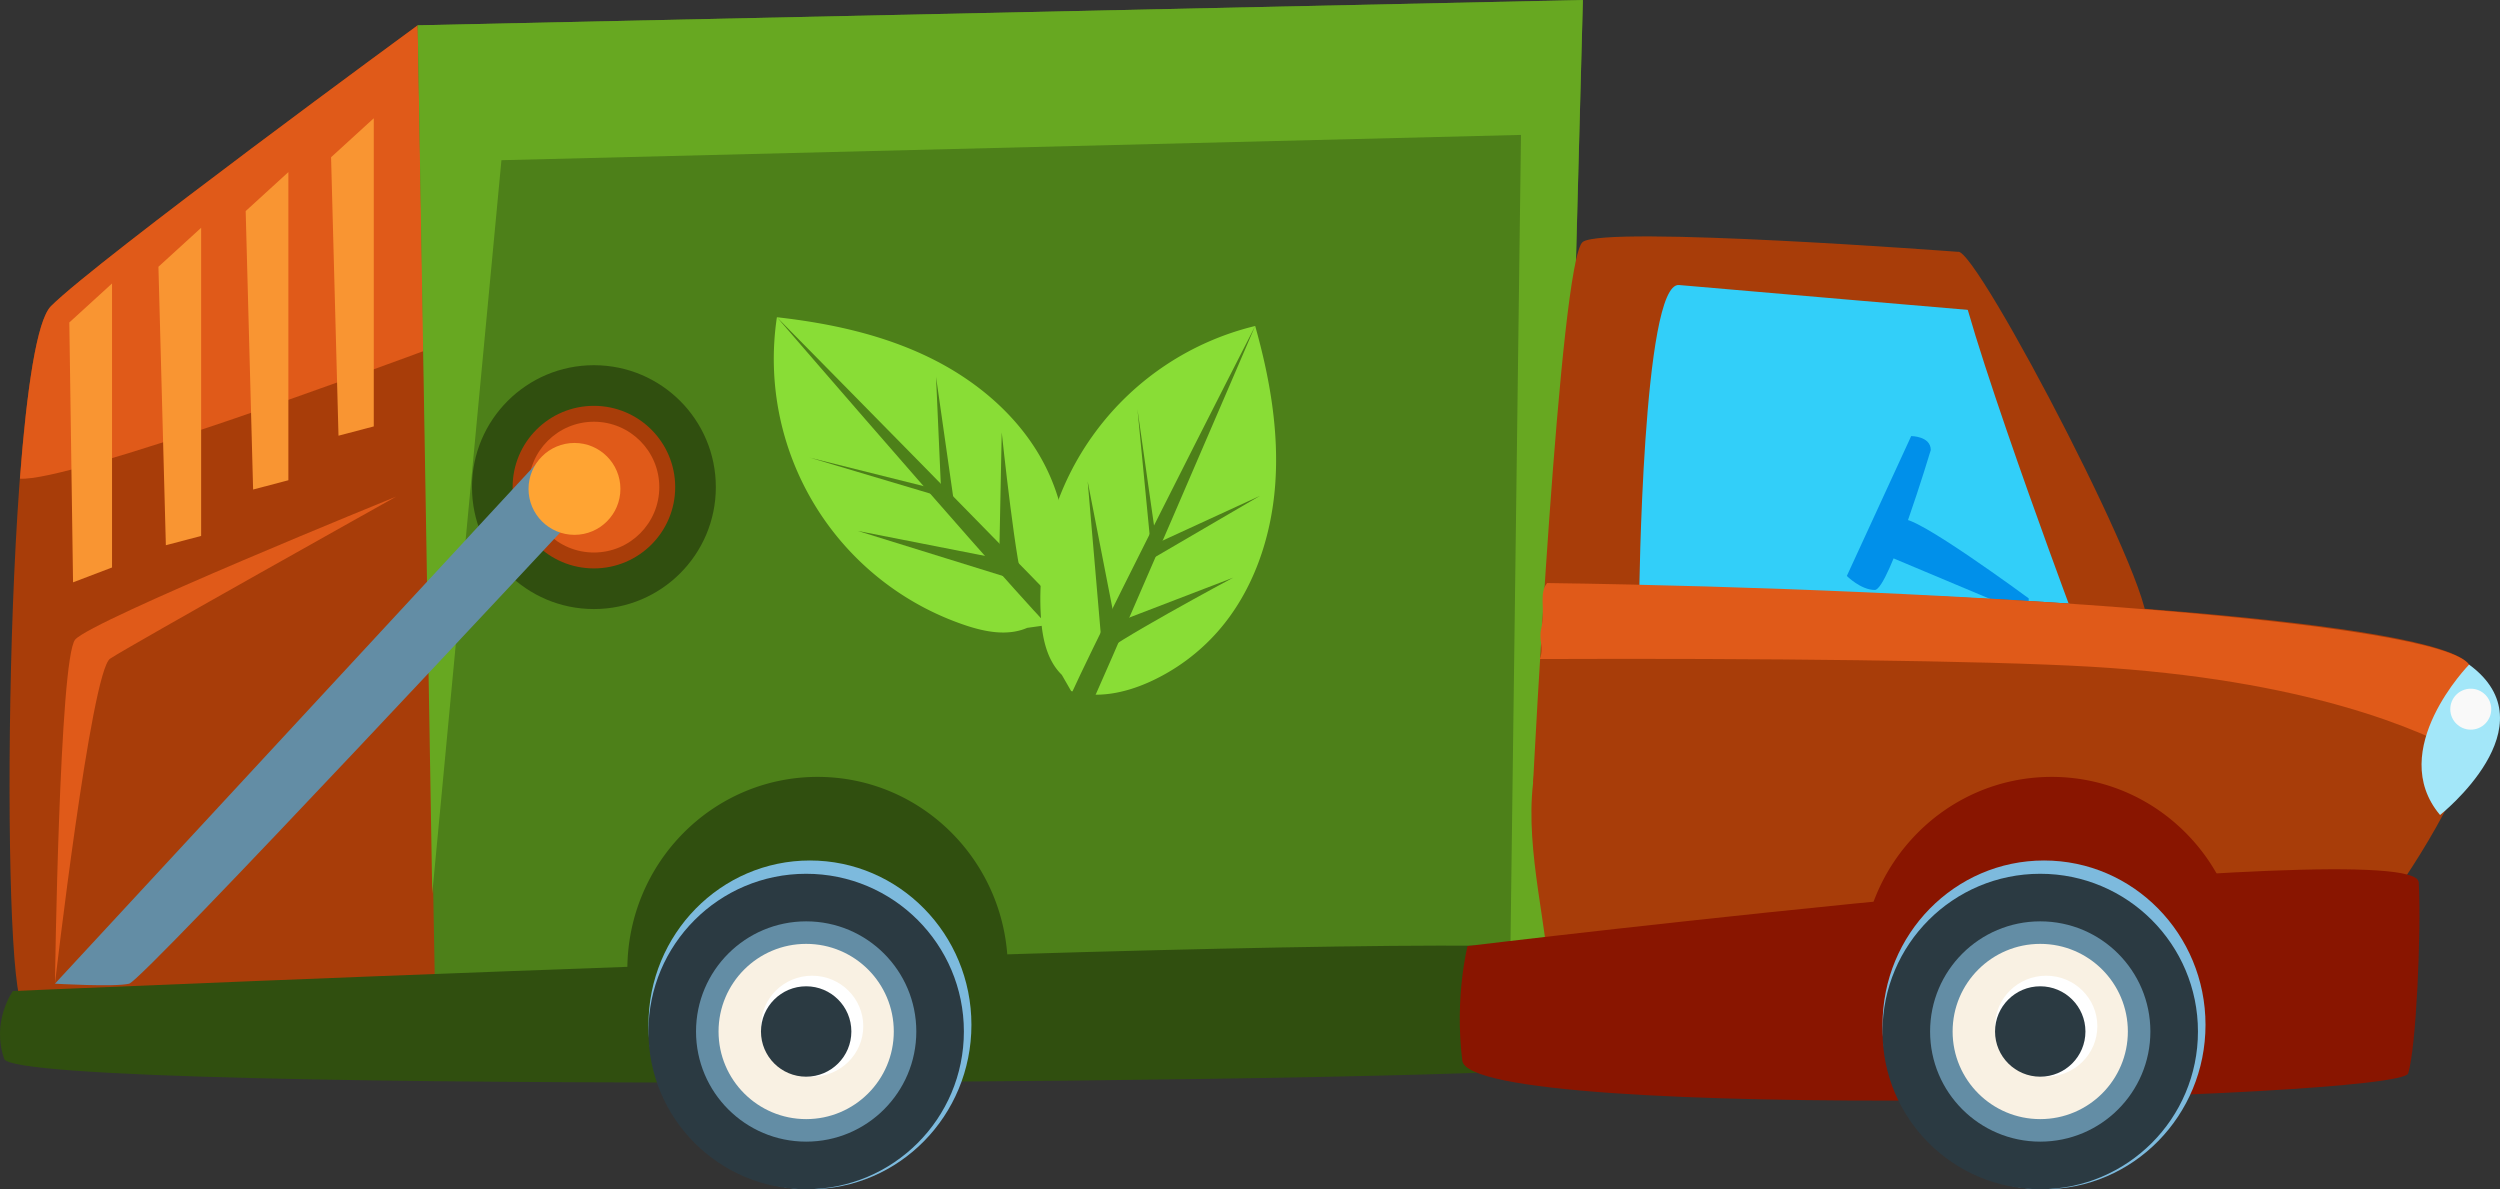 <svg xmlns="http://www.w3.org/2000/svg" viewBox="0 0 2739.13 1302.96"><rect x="0" y="0" width="2739.13" height="1302.96" fill="#333333" stroke="none"/><defs><style>.cls-1{fill:#a83d09;}.cls-2{fill:#e05a19;}.cls-3{fill:#4d8019;}.cls-4{fill:#67a821;}.cls-5{fill:#304f0f;}.cls-6{fill:#7dbadd;}.cls-7{fill:#2b3a42;}.cls-8{fill:#638da5;}.cls-9{fill:#f9f1e3;}.cls-10{fill:#fff;}.cls-11{fill:#ffa433;}.cls-12{fill:#89dd36;}.cls-13{fill:#f99532;}.cls-14{fill:#32cff9;}.cls-15{fill:#0090ea;}.cls-16{fill:#891500;}.cls-17{fill:#a3e7f9;}.cls-18{fill:#f9f9f9;}</style></defs><title>truck</title><g id="Layer_2" data-name="Layer 2"><g id="Ñëîé_1" data-name="Ñëîé 1"><path class="cls-1" d="M457.64,27.71s-351.06,257-401.82,307.77S0,1086.61,25.38,1101.83s497.36-20.3,497.36-20.3Z"/><path class="cls-2" d="M21.86,524.44c7.42-97.85,18.56-173.55,34-189C106.58,284.73,457.64,27.72,457.64,27.72L479.34,379C424.59,399.4,75.19,528.47,21.86,524.44Z"/><polygon class="cls-3" points="478 1163.53 1703.64 1163.53 1734.31 0 457.64 27.71 478 1163.53"/><polygon class="cls-4" points="1705.46 1079 1734.31 0 457.64 27.71 473.6 979.24 549.4 175.52 1666.48 147.81 1654.49 1070.51 1705.46 1079"/><path class="cls-5" d="M14.14,1085.83s1719-74.35,1723.82-41.3-4.78,107.39-19.12,123.91-1699.92,33-1714.26-8.26S14.14,1085.83,14.14,1085.83Z"/><path class="cls-5" d="M719.95,1174.85a211.6,211.6,0,0,1-32.59-112.45c0-116.64,93.33-211.2,208.46-211.2s208.45,94.55,208.45,211.2a211.61,211.61,0,0,1-32.59,112.45Z"/><ellipse class="cls-6" cx="887.41" cy="1122.88" rx="176.94" ry="180.08"/><circle class="cls-7" cx="883.28" cy="1130.16" r="172.8"/><circle class="cls-8" cx="883.28" cy="1130.16" r="120.68"/><circle class="cls-9" cx="883.28" cy="1130.16" r="96"/><ellipse class="cls-10" cx="889.8" cy="1124.36" rx="56.04" ry="55.32"/><circle class="cls-7" cx="883.28" cy="1130.16" r="49.52"/><circle class="cls-5" cx="650.72" cy="533.72" r="133.59"/><circle class="cls-1" cx="650.72" cy="533.72" r="89.06"/><circle class="cls-2" cx="650.72" cy="533.72" r="71.64"/><path class="cls-8" d="M629.42,566.63S157,1073.9,141.52,1077.77s-81.32,0-81.32,0L590.7,504.68Z"/><circle class="cls-11" cx="629.42" cy="535.66" r="50.34"/><path class="cls-12" d="M1145.65,685.1c18.75-22.83,24.27-54,23.14-83.53A221.12,221.12,0,0,0,1145.95,512c-26.12-52.58-72.85-93.1-125.44-119.19s-110.94-38.68-169.29-45.23A307.81,307.81,0,0,0,1057.44,685c22,7.4,46.68,12.17,68,2.91Z"/><path class="cls-3" d="M1164,700.76c-8.31,0-312.78-353.22-312.78-353.22s323.86,328.3,332.17,339.38S1164,700.76,1164,700.76Z"/><path class="cls-3" d="M1122.47,642.61c-8.31-11.08-24.92-168.91-24.92-168.91l-2.77,138.45Z"/><polygon class="cls-3" points="1044.94 548.46 1025.56 412.78 1031.1 537.39 1044.94 548.46"/><polygon class="cls-3" points="1094.78 612.15 939.72 581.69 1100.32 631.53 1094.78 612.15"/><polygon class="cls-3" points="1044.94 548.46 887.11 501.39 1031.1 537.39 1044.94 548.46"/><path class="cls-12" d="M1173.58,757.14c28.22,8.76,59.17,2.12,86.09-10.05a221.12,221.12,0,0,0,74.39-54.95c38.85-44,58.77-102.57,63.11-161.12s-6-117.34-21.93-173.85a307.81,307.81,0,0,0-234.8,318.22c1.44,23.17,6.33,47.82,22.93,64Z"/><path class="cls-3" d="M1166,780c-3.13-7.69,209.24-422.87,209.24-422.87s-182,423.74-189.1,435.61S1166,780,1166,780Z"/><path class="cls-3" d="M1204.19,719.64c7.13-11.87,147-86.76,147-86.76L1222,682.51Z"/><polygon class="cls-3" points="1262.16 612.34 1380.52 543.23 1267.2 595.34 1262.16 612.34"/><polygon class="cls-3" points="1221.96 682.51 1191.71 527.41 1206.1 694.95 1221.96 682.51"/><polygon class="cls-3" points="1262.16 612.34 1246.25 448.41 1267.2 595.34 1262.16 612.34"/><polygon class="cls-13" points="220.37 249.57 220.37 587.2 181.72 597.37 173.59 292.28 220.37 249.57"/><polygon class="cls-13" points="122.74 310.59 122.74 621.77 80.03 638.04 75.96 353.3 122.74 310.59"/><polygon class="cls-13" points="315.96 188.55 315.96 526.18 277.32 536.35 269.18 231.26 315.96 188.55"/><polygon class="cls-13" points="409.52 129.57 409.52 467.2 370.88 477.37 362.74 172.28 409.52 129.57"/><path class="cls-2" d="M434,544.13S99.77,679.89,82.36,700.78s-22.16,377-22.16,377,39.56-342.18,60.45-356.11S434,544.13,434,544.13Z"/><polygon class="cls-14" points="1798.1 285.74 2155.57 319.61 2306.08 726 1741.65 658.26 1798.1 285.74"/><path class="cls-15" d="M2222.75,655.59s-128.76-95-138-85.84-15.33,39.85-15.33,39.85L2222.75,674Z"/><path class="cls-15" d="M2115.45,493.11s-46,153.28-61.31,153.28-30.66-15.33-30.66-15.33L2094,477.79S2115.45,477.79,2115.45,493.11Z"/><path class="cls-1" d="M2266.3,660.72s-140.87-378.2-121.07-384.8,230.92,397.72,204.52,410.92S2266.3,660.72,2266.3,660.72Z"/><path class="cls-1" d="M2145.22,275.92s-385.58-29.1-411-10.91-54.52,593.5-54.52,593.5L1796,654.22s3.64-345.57,43.65-341.93S2178,341.39,2178,341.39Z"/><path class="cls-1" d="M1679.66,858.5c7-62.2,20.85-121.38,48.78-177.71,7.53-15.19,17.56-26.69,26.92-38.21,459.67,6.28,916.6,39,949.91,85.58,64,89.63-153.66,345.73-153.66,345.73s-416,12-852,20C1696.33,1016.21,1671.13,934.09,1679.66,858.5Z"/><path class="cls-2" d="M1688.7,688.44c4.8-20.81-3-38.1,6.4-49.62,459.67,6.28,976.86,42.72,1010.16,89.34,17.31,24.23,13.66,60.77-.34,101-52.28-29.7-178.41-85-415.28-98.74-115.12-6.69-362.37-9.33-602.54-8.35C1692.1,708.86,1685.47,702.45,1688.7,688.44Z"/><path class="cls-16" d="M1607.95,1036.51s1039.26-125.6,1042.15-69.78-2.89,181.42-11.56,209.34-1027.7,55.82-1036.37-14S1607.95,1036.51,1607.95,1036.51Z"/><path class="cls-16" d="M2072.06,1174.85a211.61,211.61,0,0,1-32.59-112.45c0-116.64,93.33-211.2,208.46-211.2s208.45,94.55,208.45,211.2a211.6,211.6,0,0,1-32.59,112.45Z"/><ellipse class="cls-6" cx="2239.53" cy="1122.88" rx="176.94" ry="180.08"/><circle class="cls-7" cx="2235.39" cy="1130.16" r="172.8"/><circle class="cls-8" cx="2235.39" cy="1130.16" r="120.68"/><circle class="cls-9" cx="2235.39" cy="1130.16" r="96"/><ellipse class="cls-10" cx="2241.92" cy="1124.36" rx="56.04" ry="55.32"/><circle class="cls-7" cx="2235.39" cy="1130.16" r="49.52"/><path class="cls-17" d="M2705.27,728.16s-91.67,93.73-31.82,164.8C2673.44,893,2796.93,795.25,2705.27,728.16Z"/><circle class="cls-18" cx="2707.1" cy="777.01" r="22.44"/></g></g></svg>